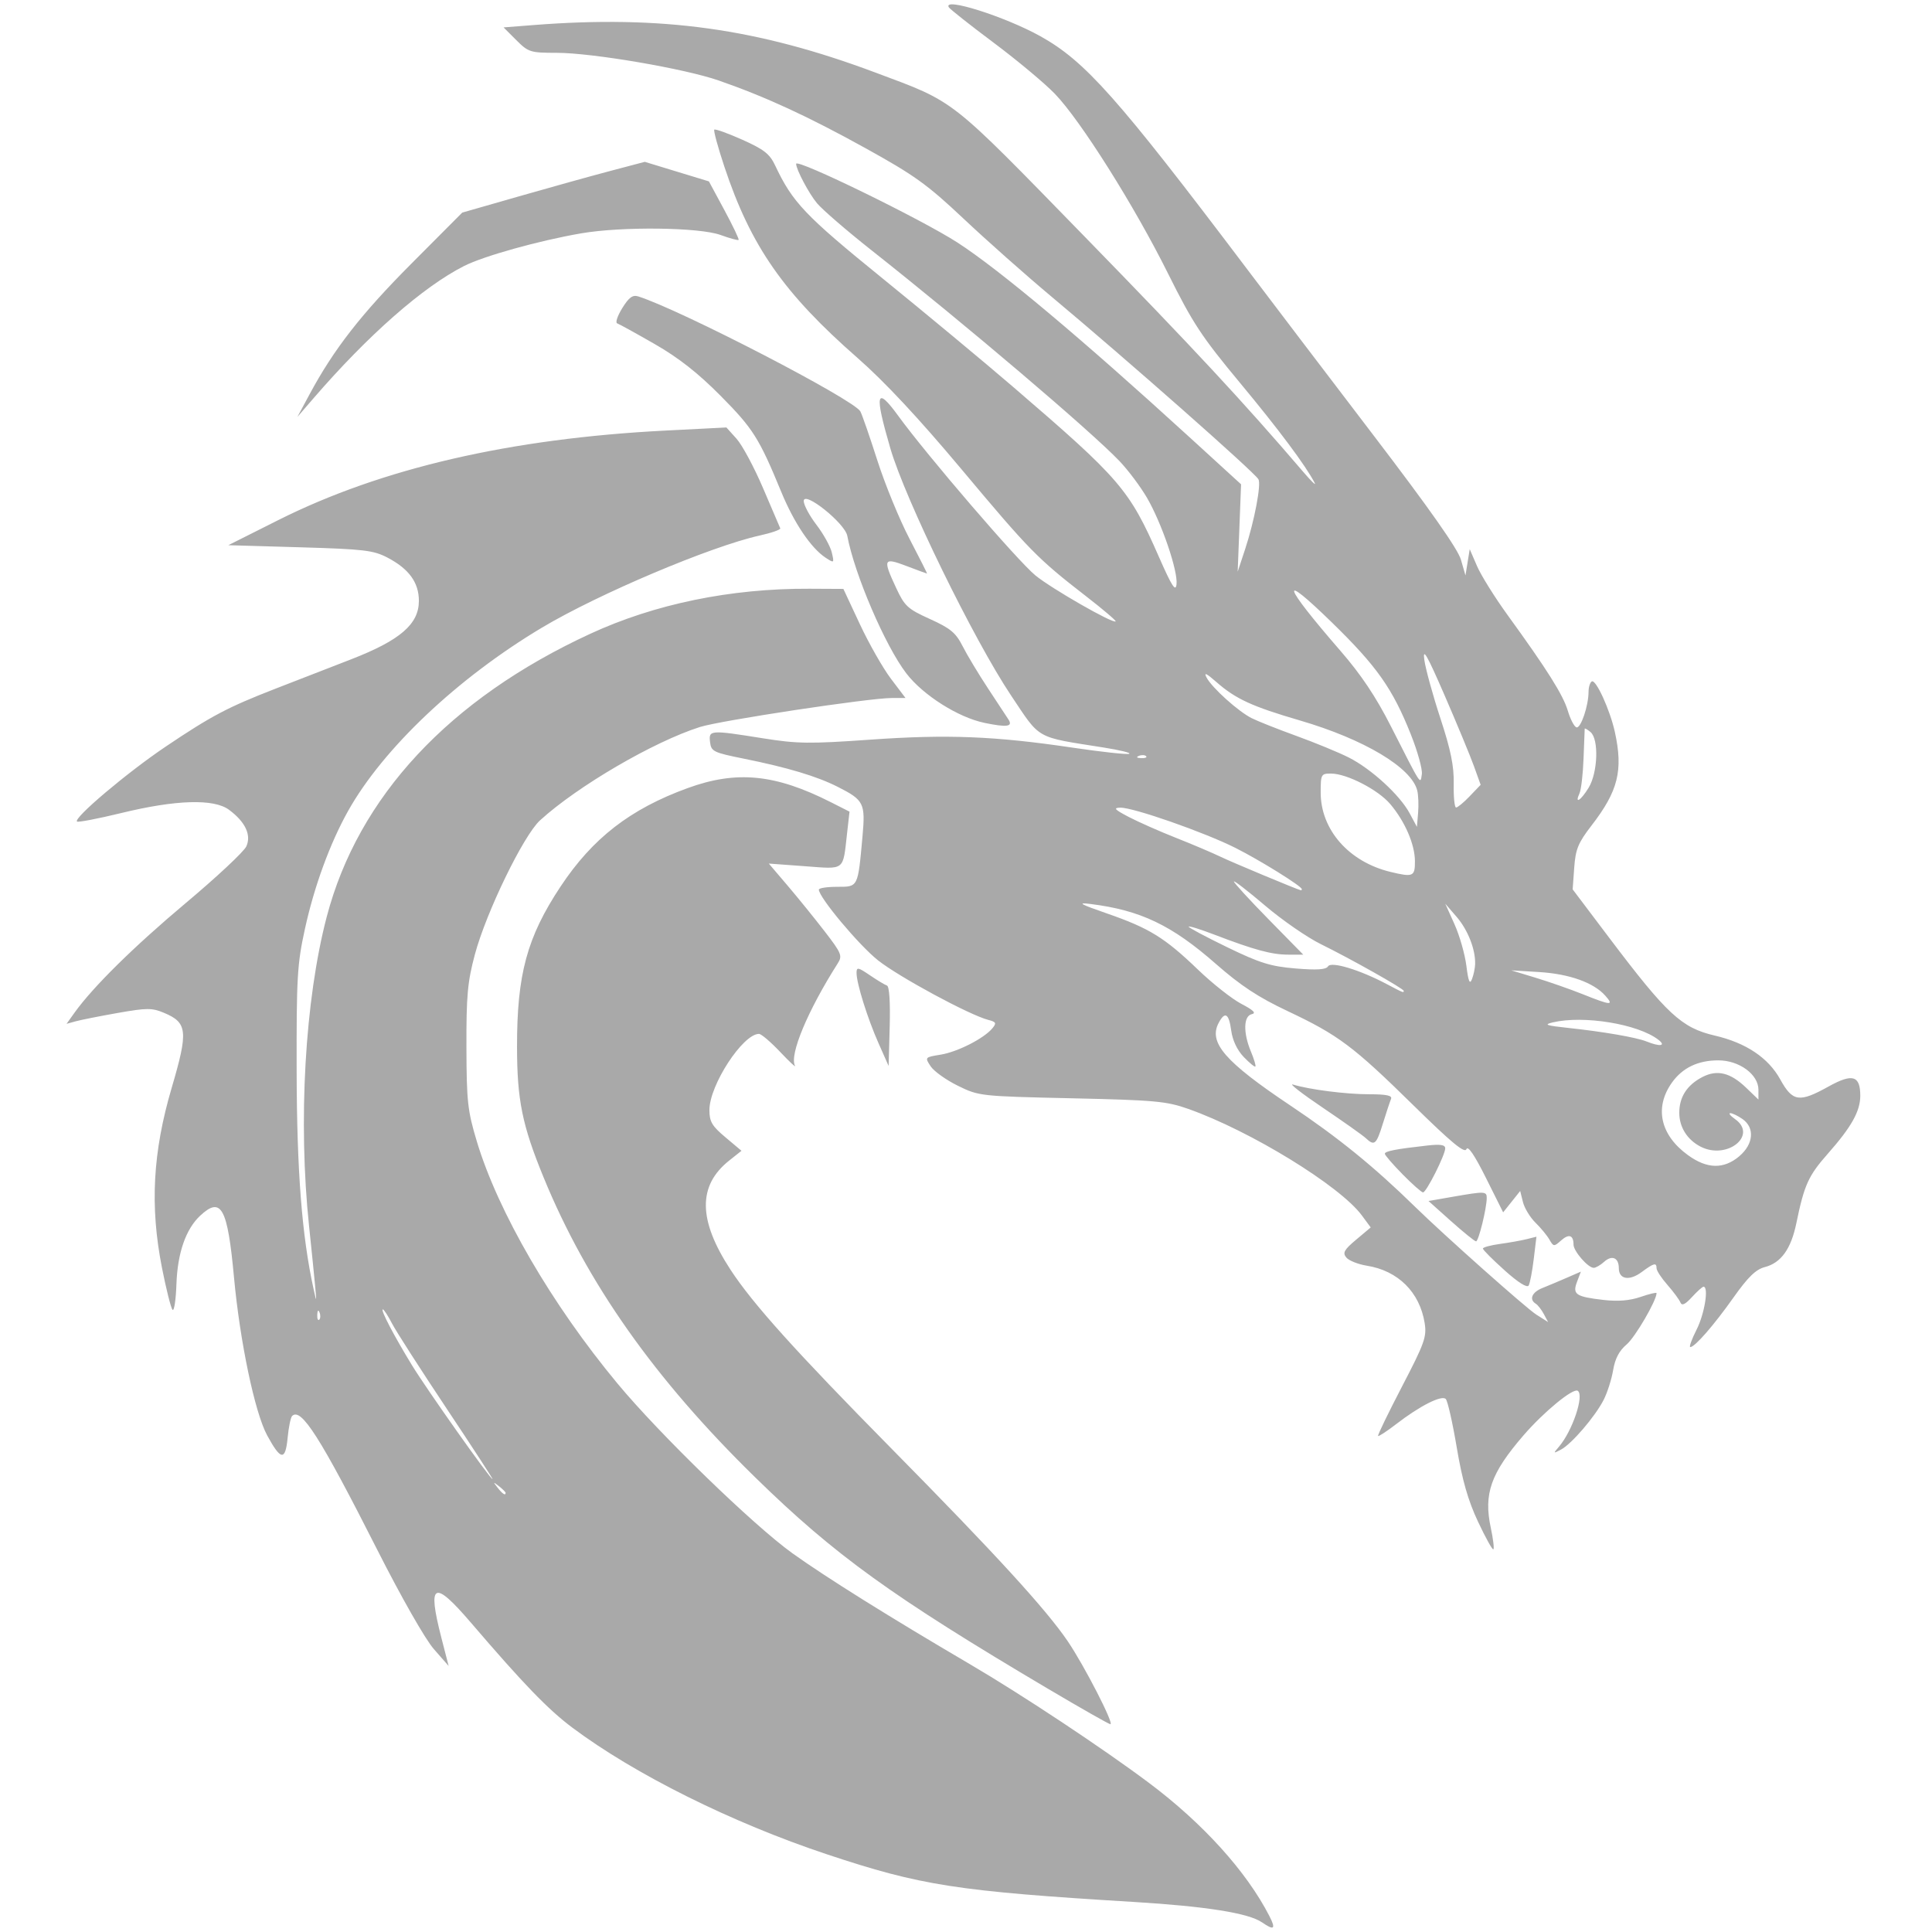 <svg width="100"
     height="100"
     version="1.1"
     viewBox="0 0 100 100"
     xml:space="preserve"
     fill="darkgrey"
     xmlns="http://www.w3.org/2000/svg"><path d="m65.312 99.497c-0.676-0.473-2.9-0.827-6.621-1.052-9.165-0.556-11.02-0.844-15.899-2.469-4.917-1.637-9.945-4.14-13.171-6.556-1.255-0.94-2.521-2.25-5.251-5.436-1.925-2.246-2.261-2.074-1.526 0.781l0.377 1.465-0.77-0.879c-0.442-0.504-1.686-2.688-2.918-5.122-2.96-5.844-3.951-7.401-4.415-6.936-0.074 0.074-0.178 0.58-0.23 1.124-0.116 1.208-0.353 1.18-1.06-0.122-0.638-1.174-1.409-4.85-1.717-8.182-0.333-3.606-0.661-4.204-1.747-3.192-0.747 0.696-1.177 1.935-1.232 3.546-0.028 0.811-0.118 1.409-0.2 1.328-0.083-0.081-0.33-1.063-0.551-2.184-0.626-3.186-0.475-5.977 0.504-9.302 0.866-2.941 0.821-3.376-0.402-3.887-0.618-0.258-0.886-0.257-2.392 0.009-0.933 0.165-1.91 0.359-2.171 0.431l-0.476 0.132 0.407-0.569c0.959-1.342 3.071-3.424 5.776-5.694 1.595-1.338 3-2.652 3.122-2.921 0.27-0.592-0.052-1.27-0.898-1.897-0.78-0.578-2.743-0.519-5.563 0.167-1.215 0.296-2.252 0.495-2.304 0.443-0.185-0.185 2.598-2.536 4.585-3.874 2.376-1.598 3.207-2.037 5.696-3.005 1.017-0.395 2.772-1.077 3.9-1.514 2.544-0.987 3.516-1.823 3.516-3.028 0-0.952-0.514-1.659-1.63-2.242-0.723-0.377-1.219-0.436-4.523-0.532l-3.711-0.108 2.576-1.294c5.354-2.689 12.033-4.233 20.08-4.641l3.125-0.159 0.529 0.588c0.291 0.324 0.906 1.47 1.367 2.549 0.461 1.078 0.863 2.016 0.892 2.084 0.03 0.068-0.454 0.237-1.074 0.374-2.519 0.559-8.336 3.02-11.255 4.762-4.375 2.612-8.236 6.265-10.047 9.505-0.933 1.669-1.747 3.895-2.228 6.095-0.399 1.824-0.439 2.508-0.428 7.382 0.011 5.141 0.27 8.485 0.871 11.23 0.164 0.75 0.167 0.742 0.08-0.195-0.05-0.537-0.188-1.899-0.307-3.027-0.574-5.436-0.216-11.713 0.912-16.016 1.631-6.221 6.341-11.28 13.643-14.653 3.338-1.542 7.27-2.351 11.336-2.331l1.764 0.009 0.855 1.829c0.47 1.006 1.194 2.276 1.608 2.823l0.753 0.995h-0.716c-1.165 0-8.863 1.164-9.923 1.5-2.397 0.761-6.332 3.057-8.278 4.832-0.858 0.782-2.789 4.758-3.375 6.95-0.377 1.409-0.443 2.132-0.435 4.785 0.008 2.82 0.061 3.297 0.538 4.883 1.1 3.654 3.876 8.431 7.283 12.535 2.179 2.625 7.037 7.338 9.052 8.783 1.735 1.244 5.04 3.309 9.18 5.737 2.706 1.587 6.889 4.36 9.281 6.152 2.788 2.089 5.041 4.58 6.223 6.881 0.354 0.688 0.252 0.774-0.387 0.327zm-39.141-22.227c0-0.041-0.154-0.194-0.342-0.342-0.31-0.243-0.317-0.236-0.074 0.074 0.255 0.325 0.416 0.429 0.416 0.268zm-3.058-4.37c-1.343-2.014-2.613-3.992-2.821-4.394-0.208-0.403-0.423-0.732-0.477-0.732-0.138 0 0.576 1.367 1.514 2.899 0.769 1.257 4.047 5.89 4.167 5.89 0.032 0-1.04-1.648-2.383-3.662zm-6.574-4.968c-0.062-0.156-0.109-0.11-0.118 0.118-0.009 0.206 0.038 0.321 0.103 0.256 0.065-0.065 0.072-0.233 0.015-0.374zm37.725 19.491c-8.115-4.806-11.057-6.929-15.173-10.953-5.204-5.086-8.712-10.058-10.954-15.527-1.107-2.699-1.373-4.005-1.376-6.757-0.005-3.754 0.517-5.678 2.25-8.294 1.66-2.506 3.604-4.014 6.573-5.097 2.543-0.928 4.544-0.731 7.429 0.731l0.958 0.485-0.126 1.113c-0.225 1.984-0.075 1.866-2.192 1.711l-1.86-0.137 0.969 1.137c0.533 0.625 1.397 1.692 1.92 2.37 0.877 1.137 0.93 1.267 0.679 1.66-1.552 2.439-2.51 4.73-2.214 5.299 0.059 0.113-0.289-0.212-0.772-0.722-0.483-0.51-0.973-0.928-1.089-0.928-0.838 0-2.567 2.655-2.567 3.942 0 0.6 0.132 0.825 0.83 1.411l0.83 0.698-0.639 0.508c-1.63 1.296-1.607 3.08 0.072 5.649 1.155 1.767 3.371 4.228 8.35 9.277 5.387 5.463 7.986 8.304 9.107 9.956 0.855 1.26 2.42 4.307 2.203 4.29-0.082-0.006-1.526-0.827-3.208-1.823zm22.237-8.662c-0.516-1.1-0.817-2.152-1.101-3.844-0.215-1.281-0.471-2.409-0.568-2.506-0.214-0.214-1.343 0.358-2.565 1.3-0.482 0.371-0.904 0.648-0.938 0.614-0.034-0.034 0.524-1.185 1.238-2.558 1.169-2.246 1.287-2.576 1.173-3.285-0.256-1.599-1.377-2.712-2.995-2.97-0.45-0.072-0.927-0.262-1.06-0.423-0.202-0.244-0.117-0.398 0.51-0.925l0.753-0.632-0.461-0.624c-1.131-1.53-5.771-4.377-8.987-5.513-1.123-0.397-1.728-0.452-6.033-0.548-4.734-0.106-4.797-0.113-5.889-0.649-0.607-0.298-1.242-0.752-1.41-1.009-0.303-0.463-0.299-0.468 0.518-0.6 0.872-0.14 2.242-0.838 2.678-1.363 0.226-0.272 0.197-0.331-0.211-0.436-0.974-0.252-4.616-2.219-5.704-3.081-0.989-0.784-3.058-3.255-3.066-3.662-0.002-0.081 0.426-0.146 0.949-0.146 1.094 0 1.069 0.048 1.31-2.604 0.156-1.724 0.077-1.882-1.281-2.57-1.077-0.546-2.6-1.003-4.869-1.46-1.568-0.316-1.682-0.372-1.74-0.856-0.075-0.63-0.008-0.635 2.74-0.197 1.783 0.285 2.411 0.292 5.561 0.07 3.978-0.281 6.435-0.184 10.465 0.414 1.478 0.219 2.795 0.363 2.925 0.319 0.131-0.044-0.464-0.19-1.321-0.326-3.57-0.565-3.243-0.381-4.795-2.701-1.929-2.885-5.47-10.136-6.243-12.783-0.836-2.864-0.739-3.26 0.412-1.679 1.492 2.051 6.179 7.503 7.095 8.254 0.836 0.685 4.023 2.512 4.154 2.381 0.036-0.036-0.66-0.627-1.547-1.314-2.5-1.937-2.913-2.359-6.431-6.56-2.203-2.631-3.984-4.538-5.37-5.752-3.838-3.36-5.537-5.798-6.905-9.912-0.334-1.004-0.568-1.865-0.52-1.914 0.048-0.048 0.7 0.186 1.448 0.52 1.12 0.501 1.42 0.735 1.699 1.328 0.903 1.917 1.541 2.589 5.55 5.842 2.219 1.801 5.263 4.33 6.763 5.619 5.563 4.78 6.02 5.312 7.547 8.79 0.676 1.539 0.87 1.843 0.917 1.435 0.08-0.691-0.77-3.179-1.532-4.486-0.337-0.578-0.979-1.433-1.426-1.9-1.504-1.571-7.934-7.036-12.858-10.928-1.254-0.991-2.509-2.075-2.79-2.409-0.415-0.493-1.083-1.752-1.083-2.042 0-0.296 6.492 2.871 8.354 4.076 2.174 1.407 6.418 4.967 11.999 10.066l2.677 2.446-0.175 4.522 0.387-1.172c0.478-1.447 0.841-3.361 0.685-3.613-0.248-0.402-6.805-6.186-10.736-9.473-1.285-1.074-3.317-2.876-4.515-4.004-1.899-1.788-2.552-2.257-5.1-3.666-2.981-1.648-5.143-2.645-7.579-3.494-1.764-0.615-6.557-1.434-8.394-1.434-1.363 0-1.46-0.031-2.088-0.658l-0.658-0.658 1.566-0.122c6.622-0.516 11.579 0.174 17.68 2.459 4.183 1.567 3.739 1.218 10.84 8.502 5.617 5.762 8.228 8.571 11.298 12.159 0.413 0.483 0.683 0.746 0.601 0.584-0.449-0.877-1.869-2.78-3.875-5.193-1.976-2.377-2.441-3.083-3.716-5.647-1.742-3.504-4.532-7.934-5.864-9.31-0.529-0.547-1.954-1.736-3.166-2.642-1.212-0.906-2.255-1.729-2.317-1.83-0.339-0.549 2.912 0.479 4.742 1.499 2.318 1.292 3.985 3.169 10.649 11.99 1.258 1.665 4.22 5.56 6.582 8.655 2.915 3.819 4.371 5.89 4.532 6.445l0.236 0.818 0.11-0.68 0.11-0.68 0.378 0.875c0.208 0.481 0.92 1.622 1.582 2.535 2.053 2.83 2.877 4.141 3.118 4.956 0.128 0.432 0.328 0.817 0.445 0.856 0.223 0.074 0.626-1.11 0.628-1.846 5.99e-4 -0.235 0.075-0.474 0.166-0.53 0.212-0.131 0.946 1.477 1.196 2.618 0.436 1.993 0.171 3.053-1.21 4.842-0.691 0.896-0.825 1.222-0.894 2.178l-0.081 1.124 1.902 2.52c2.984 3.952 3.737 4.649 5.454 5.048 1.614 0.375 2.771 1.149 3.387 2.266 0.643 1.165 0.984 1.215 2.507 0.368 1.232-0.685 1.637-0.567 1.637 0.48 0 0.8-0.456 1.615-1.678 2.999-1.009 1.142-1.222 1.613-1.632 3.603-0.274 1.329-0.792 2.05-1.631 2.267-0.466 0.121-0.868 0.512-1.622 1.576-1.024 1.446-2 2.565-2.236 2.565-0.073 0 0.076-0.41 0.33-0.912 0.411-0.813 0.636-2.213 0.355-2.213-0.059 0-0.329 0.242-0.599 0.537-0.357 0.389-0.522 0.465-0.599 0.274-0.059-0.145-0.36-0.552-0.67-0.905-0.31-0.353-0.563-0.74-0.563-0.86 0-0.309-0.134-0.275-0.775 0.199-0.634 0.469-1.178 0.375-1.178-0.204 0-0.543-0.354-0.697-0.76-0.33-0.19 0.172-0.432 0.312-0.54 0.312-0.294 0-1.044-0.863-1.044-1.201 0-0.495-0.241-0.576-0.644-0.216-0.366 0.327-0.392 0.325-0.602-0.042-0.121-0.212-0.446-0.607-0.724-0.879-0.277-0.272-0.569-0.752-0.648-1.067l-0.143-0.573-0.882 1.106-0.892-1.787c-0.592-1.186-0.932-1.684-1.01-1.481-0.088 0.228-0.786-0.35-2.733-2.263-3.12-3.066-3.894-3.647-6.523-4.887-1.517-0.716-2.422-1.312-3.711-2.442-2.285-2.006-3.9-2.777-6.489-3.101-0.714-0.089-0.551 0.004 0.867 0.496 2.178 0.756 2.976 1.249 4.699 2.905 0.752 0.723 1.763 1.519 2.246 1.771 0.619 0.322 0.778 0.479 0.537 0.531-0.433 0.093-0.453 0.962-0.046 1.937 0.163 0.389 0.266 0.737 0.23 0.773-0.036 0.036-0.308-0.187-0.604-0.496-0.339-0.354-0.578-0.86-0.646-1.365-0.119-0.885-0.321-1.012-0.646-0.405-0.546 1.021 0.313 2.014 3.707 4.284 2.47 1.652 4.327 3.16 6.454 5.241 1.506 1.474 5.75 5.248 6.274 5.58l0.613 0.388-0.222-0.415c-0.122-0.228-0.31-0.469-0.417-0.535-0.357-0.221-0.2-0.595 0.343-0.812 0.295-0.118 0.865-0.358 1.265-0.532l0.728-0.317-0.198 0.522c-0.249 0.656-0.075 0.776 1.372 0.944 0.745 0.086 1.354 0.036 1.917-0.157 0.454-0.156 0.825-0.245 0.825-0.197 0 0.386-1.108 2.287-1.55 2.659-0.382 0.322-0.598 0.732-0.697 1.327-0.079 0.474-0.301 1.169-0.494 1.545-0.446 0.87-1.659 2.282-2.208 2.57-0.401 0.21-0.406 0.203-0.104-0.149 0.7-0.815 1.325-2.678 0.971-2.897-0.243-0.15-1.759 1.096-2.803 2.306-1.698 1.967-2.073 3.028-1.693 4.797 0.12 0.559 0.18 1.056 0.133 1.103-0.047 0.047-0.405-0.596-0.795-1.429zm13.523-18.915c0.74-0.623 0.814-1.472 0.167-1.925-0.239-0.167-0.522-0.304-0.629-0.304s2.5e-5 0.137 0.239 0.304c1.199 0.84-0.405 2.132-1.776 1.431-0.688-0.352-1.101-1.002-1.106-1.74-0.005-0.827 0.396-1.451 1.2-1.867 0.765-0.395 1.447-0.227 2.262 0.557l0.635 0.611v-0.509c0-0.791-0.995-1.52-2.075-1.52-1.055 0-1.856 0.384-2.403 1.153-0.919 1.291-0.605 2.714 0.83 3.753 0.992 0.719 1.849 0.737 2.657 0.058zm-4.196-6.035c-1.058-0.811-3.861-1.269-5.457-0.892-0.485 0.115-0.351 0.163 0.781 0.284 1.826 0.195 3.541 0.491 4.065 0.701 0.712 0.287 1.042 0.236 0.611-0.094zm-2.741-2.277c-0.6-0.675-1.857-1.124-3.413-1.22l-1.451-0.089 1.27 0.386c0.698 0.212 1.797 0.596 2.441 0.854 1.461 0.584 1.619 0.593 1.153 0.068zm-10.431-0.248c0-0.112-2.761-1.667-4.297-2.421-0.698-0.343-1.995-1.239-2.881-1.993-0.886-0.753-1.611-1.313-1.611-1.244 0 0.069 0.807 0.949 1.794 1.955l1.794 1.829h-0.786c-0.847 0-1.757-0.247-3.827-1.04-0.725-0.278-1.318-0.461-1.318-0.408 0 0.053 0.901 0.533 2.002 1.067 1.69 0.819 2.241 0.99 3.534 1.097 1.11 0.092 1.573 0.061 1.679-0.111 0.165-0.267 1.637 0.178 3.038 0.919 0.868 0.459 0.879 0.463 0.879 0.35zm3.696-1.384c0.024-0.753-0.374-1.77-0.957-2.445l-0.588-0.68 0.478 1.063c0.263 0.585 0.539 1.552 0.614 2.148 0.102 0.812 0.174 0.987 0.289 0.695 0.084-0.215 0.158-0.566 0.165-0.781zm-8.97-3.879c0-0.151-2.163-1.495-3.439-2.137-1.6-0.805-5.286-2.094-5.953-2.081-0.384 0.007-0.302 0.097 0.441 0.484 0.502 0.261 1.6 0.747 2.441 1.079 0.841 0.332 1.881 0.774 2.311 0.981 0.615 0.296 3.932 1.681 4.15 1.732 0.027 0.006 0.049-0.02 0.049-0.059zm5.855-1.444c-0.005-0.878-0.512-2.052-1.276-2.958-0.626-0.742-2.248-1.579-3.066-1.581-0.515-0.002-0.537 0.038-0.537 0.982 0 1.928 1.461 3.588 3.613 4.108 1.171 0.283 1.27 0.24 1.265-0.551zm0.118-3.666c-0.298-1.186-2.755-2.652-6.072-3.622-2.485-0.726-3.323-1.112-4.324-1.99-0.523-0.459-0.662-0.521-0.504-0.226 0.284 0.531 1.627 1.74 2.326 2.095 0.302 0.153 1.34 0.565 2.307 0.916s2.187 0.853 2.712 1.116c1.166 0.585 2.659 1.951 3.164 2.896l0.375 0.701 0.062-0.727c0.034-0.4 0.014-0.922-0.046-1.159zm2.72 0.296 0.563-0.587-0.346-0.963c-0.191-0.53-0.873-2.177-1.517-3.661-0.91-2.097-1.145-2.508-1.053-1.846 0.065 0.468 0.439 1.831 0.832 3.027 0.541 1.649 0.708 2.472 0.69 3.397-0.013 0.671 0.042 1.221 0.122 1.221 0.081 0 0.4-0.264 0.709-0.587zm6.153-0.438c0.478-0.784 0.535-2.516 0.096-2.881-0.161-0.134-0.296-0.21-0.3-0.17-0.004 0.04-0.031 0.732-0.06 1.538-0.029 0.806-0.124 1.619-0.21 1.807-0.266 0.581 0.065 0.376 0.474-0.293zm-9.2-2.75c-0.948-2.38-1.758-3.53-4.082-5.795-2.784-2.714-2.575-2.006 0.429 1.454 1.074 1.238 1.837 2.377 2.614 3.906 1.609 3.167 1.523 3.033 1.605 2.485 0.038-0.25-0.217-1.173-0.567-2.051zm-13.706 1.118c-0.065-0.065-0.233-0.072-0.374-0.015-0.156 0.062-0.11 0.109 0.118 0.118 0.206 0.009 0.321-0.038 0.256-0.103zm18.556 26.613c-0.619-0.553-1.125-1.06-1.123-1.126 0.002-0.066 0.398-0.174 0.881-0.24 0.483-0.066 1.106-0.178 1.384-0.247l0.506-0.127-0.139 1.149c-0.076 0.632-0.194 1.25-0.261 1.374-0.078 0.142-0.537-0.145-1.248-0.781zm-2.774-2.546-1.165-1.042 1.279-0.223c1.632-0.284 1.735-0.281 1.735 0.061 0 0.535-0.423 2.256-0.553 2.251-0.072-0.003-0.655-0.474-1.295-1.047zm-2.505-2.422c-0.506-0.514-0.92-0.993-0.92-1.065 0-0.134 0.561-0.243 2.197-0.427 0.679-0.076 0.928-0.037 0.928 0.146 0 0.34-0.977 2.281-1.148 2.281-0.075 0-0.551-0.42-1.057-0.934zm-1.904-1.872c-0.157-0.147-1.165-0.86-2.239-1.585-1.074-0.725-1.764-1.261-1.533-1.191 0.862 0.262 2.744 0.502 3.941 0.503 0.914 8.35e-4 1.21 0.065 1.135 0.245-0.056 0.134-0.246 0.706-0.421 1.27-0.34 1.094-0.436 1.177-0.884 0.758zm-25.22-4.909c-0.574-1.294-1.14-3.101-1.14-3.643 0-0.313 0.072-0.301 0.69 0.119 0.38 0.258 0.778 0.498 0.886 0.534 0.12 0.04 0.174 0.865 0.14 2.114l-0.056 2.048zm5.483-16.587c-1.357-0.279-3.18-1.432-4.045-2.559-1.095-1.427-2.683-5.127-3.058-7.123-0.122-0.653-2.254-2.356-2.254-1.801 0 0.204 0.296 0.758 0.659 1.232s0.719 1.118 0.793 1.431c0.131 0.557 0.125 0.562-0.317 0.273-0.758-0.497-1.636-1.8-2.299-3.41-1.143-2.777-1.456-3.274-3.133-4.966-1.174-1.185-2.175-1.971-3.418-2.685-0.967-0.555-1.841-1.037-1.942-1.071-0.102-0.034 0.017-0.389 0.264-0.788 0.343-0.555 0.538-0.698 0.826-0.607 2.204 0.699 11.172 5.342 11.498 5.952 0.092 0.171 0.489 1.317 0.882 2.546 0.394 1.229 1.14 3.048 1.659 4.042 0.519 0.994 0.928 1.807 0.909 1.806-0.019-5.5e-5 -0.495-0.175-1.059-0.39-1.2-0.456-1.24-0.372-0.539 1.133 0.439 0.944 0.595 1.087 1.752 1.611 1.063 0.482 1.338 0.711 1.69 1.406 0.231 0.456 0.826 1.445 1.322 2.197 0.496 0.752 0.969 1.471 1.051 1.598 0.238 0.37-0.074 0.414-1.241 0.174zm-34.935-17.007c1.256-2.336 2.671-4.152 5.261-6.753l2.641-2.651 2.93-0.84c1.611-0.462 3.737-1.053 4.724-1.314l1.795-0.474 3.319 1.012 0.8 1.483c0.44 0.816 0.772 1.512 0.737 1.546-0.034 0.034-0.455-0.08-0.934-0.255-1.097-0.4-5.115-0.447-7.219-0.084-2.174 0.375-5.037 1.173-6.055 1.689-2.121 1.075-4.961 3.568-7.785 6.836l-0.844 0.977z"/></svg>
